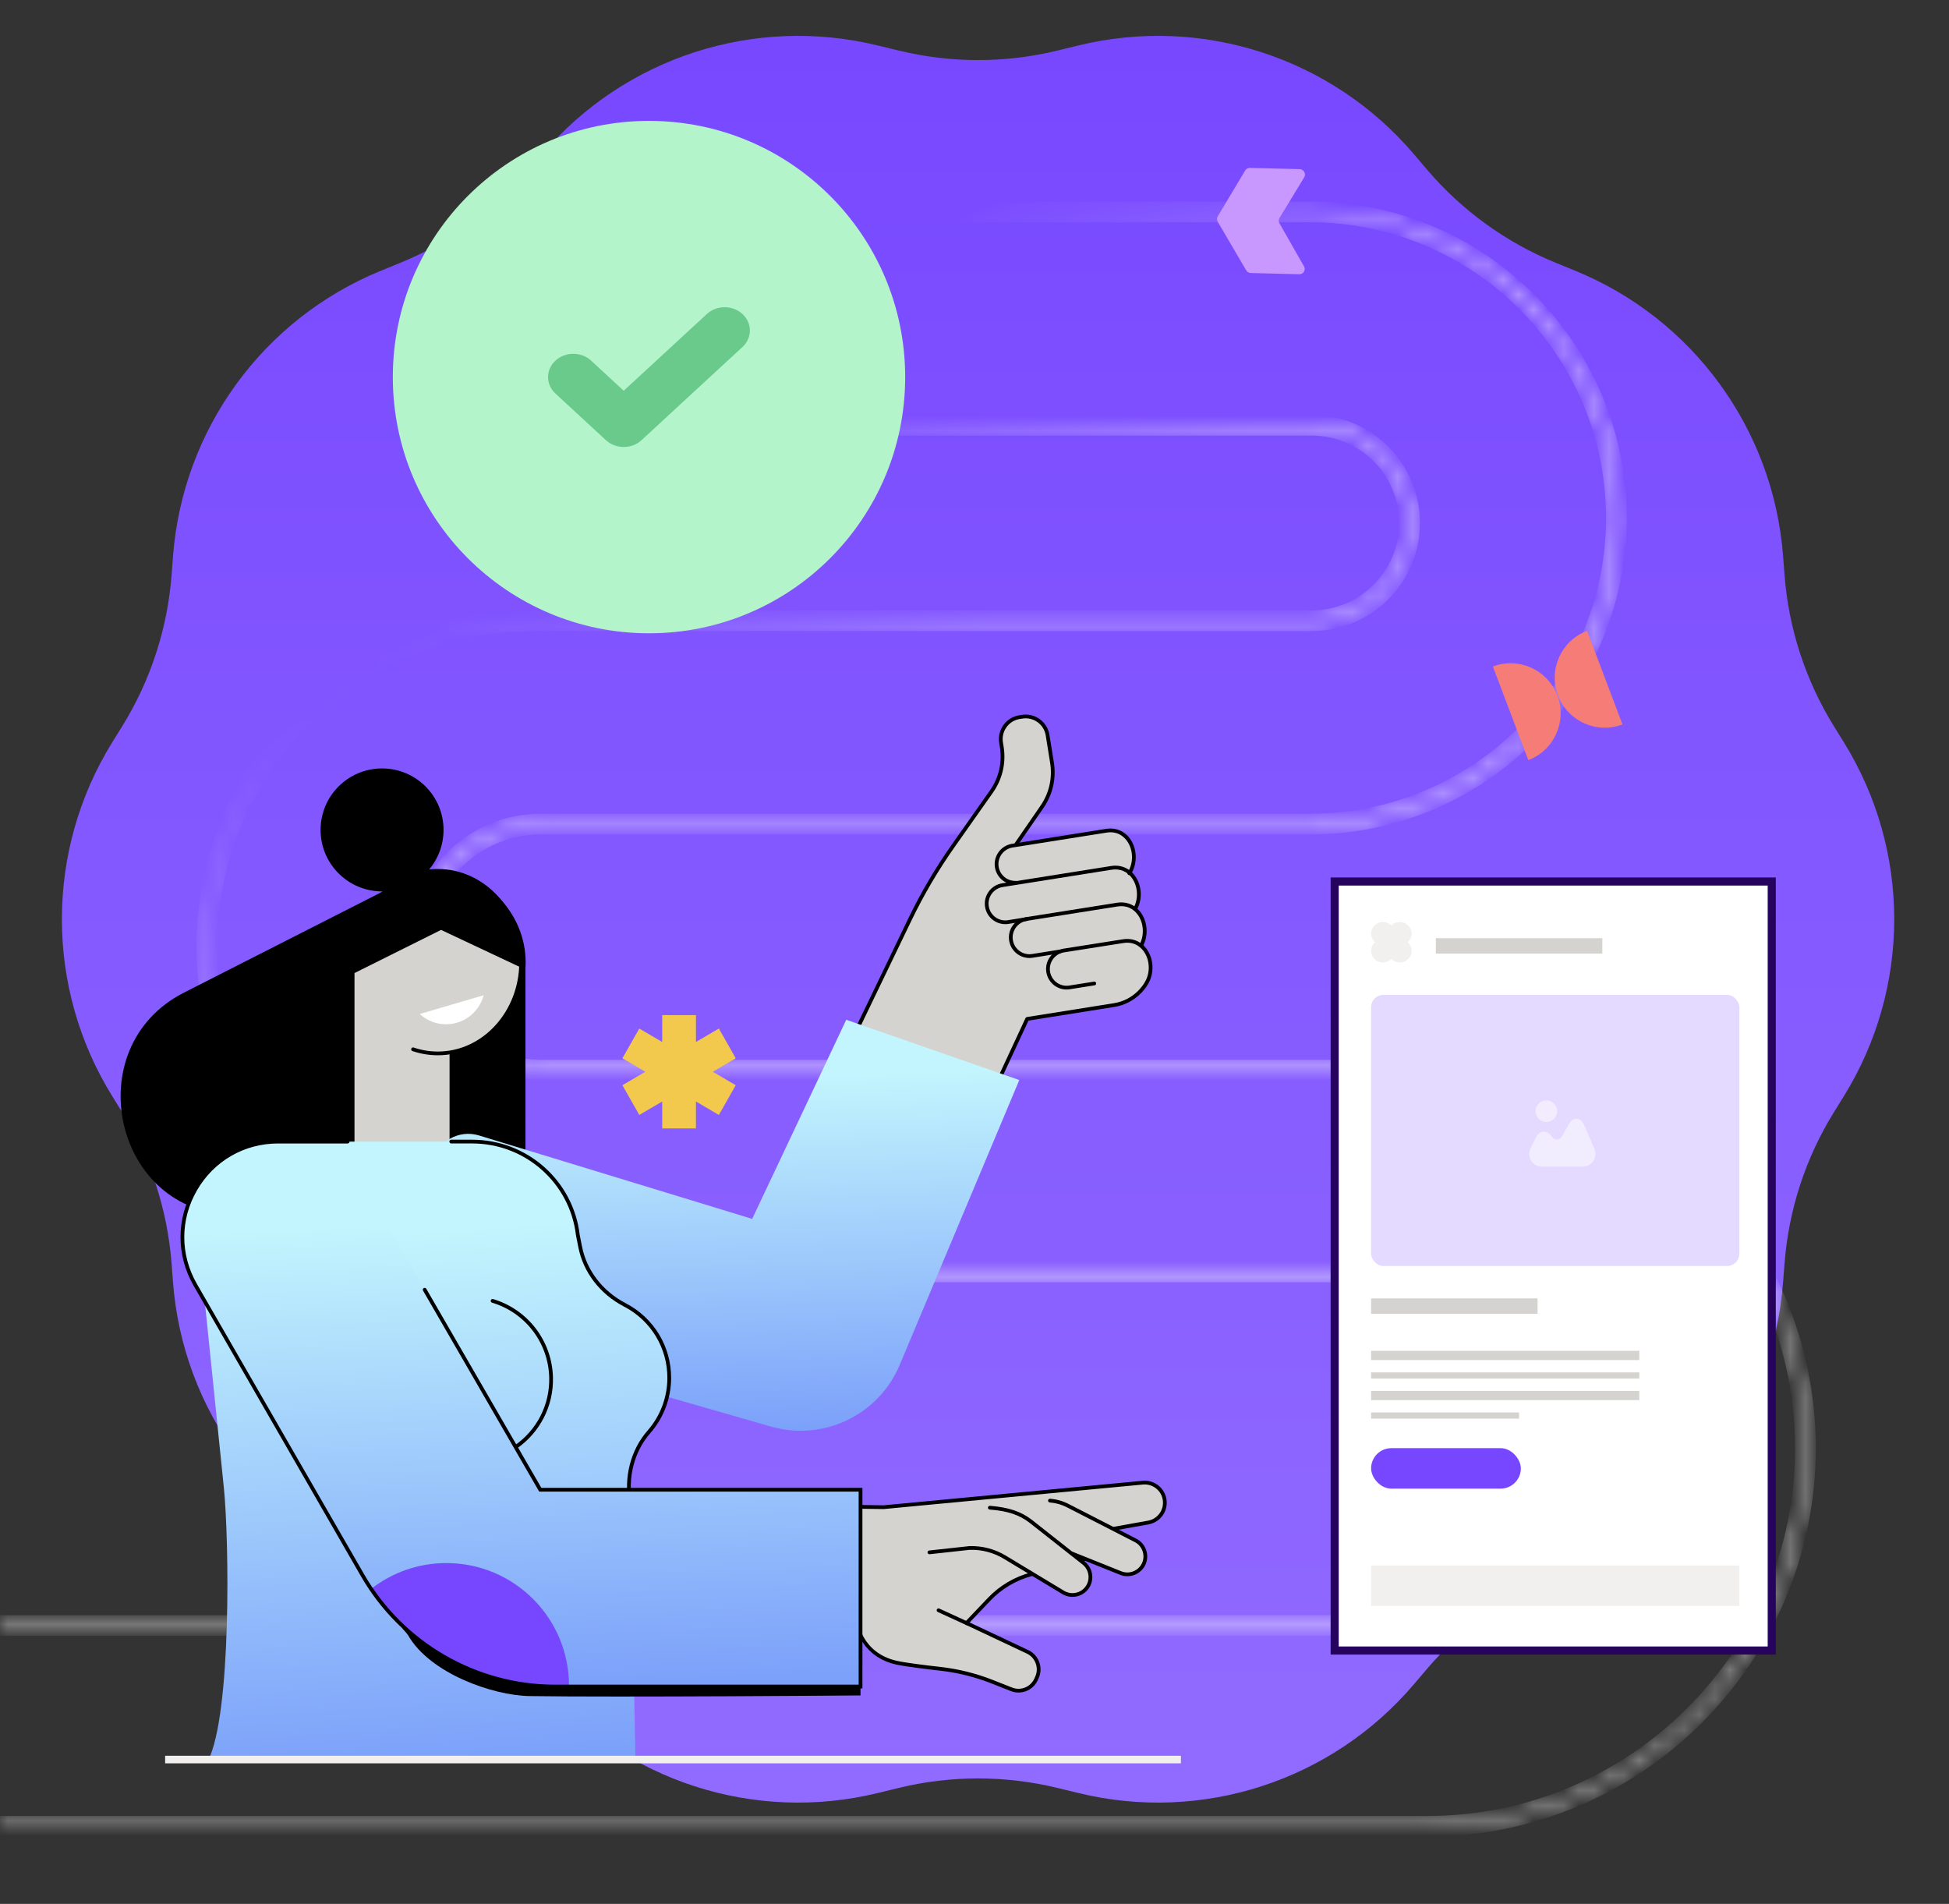 <svg width="129" height="126" viewBox="0 0 129 126" fill="none" xmlns="http://www.w3.org/2000/svg">
<rect x="0" y="0" width="129" height="126" fill="#333333" stroke="none"/>
<g clip-path="url(#clip0_8327_185696)">
<path d="M7.433 72.551C2.984 65.375 2.984 56.297 7.433 49.121L8.085 48.069C9.963 45.04 11.086 41.603 11.357 38.048L11.452 36.803C12.094 28.407 17.424 21.094 25.221 17.913L26.49 17.395C29.781 16.052 32.703 13.94 35.009 11.235L35.906 10.183C41.348 3.8 49.92 1.023 58.071 3.003L59.487 3.347C62.935 4.185 66.534 4.185 69.982 3.348L71.4 3.003C79.551 1.023 88.124 3.8 93.566 10.184L94.46 11.233C96.767 13.939 99.689 16.052 102.981 17.395L104.25 17.913C112.047 21.094 117.378 28.408 118.019 36.804L118.114 38.05C118.386 41.603 119.508 45.039 121.386 48.069L122.039 49.122C126.487 56.298 126.486 65.374 122.038 72.549L121.386 73.601C119.508 76.63 118.386 80.066 118.114 83.619L118.018 84.868C117.376 93.264 112.045 100.577 104.248 103.757L102.982 104.274C99.689 105.617 96.766 107.731 94.459 110.437L93.566 111.486C88.124 117.871 79.551 120.648 71.399 118.668L69.982 118.324C66.534 117.487 62.935 117.487 59.487 118.324L58.072 118.668C49.92 120.648 41.348 117.871 35.906 111.487L35.01 110.436C32.703 107.73 29.781 105.617 26.488 104.274L25.223 103.758C17.425 100.577 12.094 93.264 11.452 84.867L11.357 83.623C11.086 80.069 9.963 76.632 8.085 73.602L7.433 72.551Z" fill="url(#paint0_linear_8327_185696)"/>
<mask id="path-2-inside-1_8327_185696" fill="white">
<path d="M94.468 121.018H-2.85C-2.933 121.018 -3 120.951 -3 120.868C-3 120.785 -2.933 120.718 -2.85 120.718H94.468C108.186 120.718 119.348 109.559 119.348 95.844C119.348 82.128 108.186 70.97 94.468 70.97H35.806C31.233 70.97 27.512 67.251 27.512 62.679C27.512 58.107 31.233 54.388 35.806 54.388H86.723C97.813 54.388 106.834 45.368 106.834 34.281C106.834 23.194 97.813 14.175 86.723 14.175H-2.785C-2.868 14.175 -2.935 14.108 -2.935 14.025C-2.935 13.942 -2.868 13.875 -2.785 13.875H86.723C97.978 13.875 107.133 23.029 107.133 34.28C107.133 45.532 97.978 54.686 86.723 54.686H35.806C31.398 54.686 27.812 58.271 27.812 62.677C27.812 67.084 31.398 70.669 35.806 70.669H94.468C108.352 70.669 119.647 81.962 119.647 95.843C119.647 109.723 108.351 121.016 94.468 121.016L94.468 121.018Z"/>
</mask>
<path d="M94.468 121.018V121.554H95.214L94.976 120.847L94.468 121.018ZM94.468 121.016V120.48H93.722L93.96 121.187L94.468 121.016ZM94.468 120.482H-2.85V121.554H94.468V120.482ZM-2.85 120.482C-2.637 120.482 -2.464 120.655 -2.464 120.868H-3.536C-3.536 121.247 -3.229 121.554 -2.85 121.554V120.482ZM-2.464 120.868C-2.464 121.081 -2.637 121.254 -2.85 121.254V120.182C-3.229 120.182 -3.536 120.489 -3.536 120.868H-2.464ZM-2.85 121.254H94.468V120.182H-2.85V121.254ZM94.468 121.254C108.482 121.254 119.883 109.855 119.883 95.844H118.812C118.812 109.263 107.891 120.182 94.468 120.182V121.254ZM119.883 95.844C119.883 81.832 108.482 70.434 94.468 70.434V71.505C107.891 71.505 118.812 82.424 118.812 95.844H119.883ZM94.468 70.434H35.806V71.505H94.468V70.434ZM35.806 70.434C31.528 70.434 28.048 66.954 28.048 62.679H26.977C26.977 67.546 30.937 71.505 35.806 71.505V70.434ZM28.048 62.679C28.048 58.403 31.528 54.923 35.806 54.923V53.852C30.937 53.852 26.977 57.811 26.977 62.679H28.048ZM35.806 54.923H86.723V53.852H35.806V54.923ZM86.723 54.923C98.108 54.923 107.37 45.664 107.37 34.281H106.299C106.299 45.072 97.517 53.852 86.723 53.852V54.923ZM107.37 34.281C107.37 22.898 98.108 13.639 86.723 13.639V14.71C97.517 14.71 106.299 23.49 106.299 34.281H107.37ZM86.723 13.639H-2.785V14.71H86.723V13.639ZM-2.785 13.639C-2.572 13.639 -2.399 13.812 -2.399 14.025H-3.471C-3.471 14.404 -3.163 14.71 -2.785 14.71V13.639ZM-2.399 14.025C-2.399 14.238 -2.572 14.411 -2.785 14.411V13.339C-3.163 13.339 -3.471 13.646 -3.471 14.025H-2.399ZM-2.785 14.411H86.723V13.339H-2.785V14.411ZM86.723 14.411C97.682 14.411 106.598 23.325 106.598 34.28H107.669C107.669 22.733 98.273 13.339 86.723 13.339V14.411ZM106.598 34.28C106.598 45.236 97.682 54.15 86.723 54.15V55.222C98.273 55.222 107.669 45.828 107.669 34.28H106.598ZM86.723 54.15H35.806V55.222H86.723V54.15ZM35.806 54.15C31.102 54.15 27.276 57.975 27.276 62.677H28.347C28.347 58.567 31.694 55.222 35.806 55.222V54.15ZM27.276 62.677C27.276 67.38 31.102 71.205 35.806 71.205V70.134C31.693 70.134 28.347 66.788 28.347 62.677H27.276ZM35.806 71.205H94.468V70.134H35.806V71.205ZM94.468 71.205C108.056 71.205 119.111 82.258 119.111 95.843H120.182C120.182 81.666 108.648 70.134 94.468 70.134V71.205ZM119.111 95.843C119.111 109.427 108.055 120.48 94.468 120.48V121.552C108.647 121.552 120.182 110.019 120.182 95.843H119.111ZM93.96 121.187L93.96 121.189L94.976 120.847L94.975 120.845L93.96 121.187Z" fill="url(#paint1_linear_8327_185696)" mask="url(#path-2-inside-1_8327_185696)"/>
<path d="M107.389 47.944L105.044 41.75C103.333 42.398 102.472 44.309 103.119 46.019C103.767 47.73 105.678 48.591 107.389 47.944Z" fill="#F67C77"/>
<path d="M103.08 46.034C102.433 44.324 100.521 43.462 98.811 44.11L101.156 50.304C102.866 49.656 103.728 47.745 103.08 46.034Z" fill="#F67C77"/>
<path fill-rule="evenodd" clip-rule="evenodd" d="M42.712 70.929L41.197 70.038L42.313 68.07L43.829 68.959L43.83 67.179H46.063L46.064 68.959L47.58 68.07L48.697 70.038L47.181 70.929L48.697 71.82L47.58 73.788L46.064 72.898L46.063 74.679H43.83L43.829 72.898L42.313 73.788L41.197 71.82L42.712 70.929Z" fill="#F2C94C"/>
<mask id="path-7-inside-2_8327_185696" fill="white">
<path d="M94.234 107.729H-2.832C-2.915 107.729 -2.982 107.662 -2.982 107.579C-2.982 107.496 -2.915 107.429 -2.832 107.429H94.234C100.601 107.429 105.782 102.247 105.782 95.878C105.782 89.509 100.602 84.327 94.234 84.327H35.237C23.274 84.327 13.542 74.593 13.542 62.628C13.542 50.663 23.274 40.929 35.237 40.929H86.831C90.314 40.929 93.147 38.095 93.147 34.612C93.147 31.129 90.314 28.295 86.831 28.295H-2.85C-2.933 28.295 -3 28.227 -3 28.145C-3 28.062 -2.933 27.995 -2.85 27.995H86.831C90.479 27.995 93.446 30.963 93.446 34.611C93.446 38.259 90.478 41.228 86.831 41.228H35.236C23.439 41.228 13.841 50.828 13.841 62.627C13.841 74.426 23.439 84.027 35.236 84.027H94.233C100.766 84.027 106.081 89.342 106.081 95.877C106.081 102.411 100.766 107.727 94.233 107.727L94.234 107.729Z"/>
</mask>
<path d="M94.234 107.729V108.265H94.977L94.742 107.559L94.234 107.729ZM94.233 107.727V107.191H93.49L93.725 107.896L94.233 107.727ZM94.234 107.193H-2.832V108.265H94.234V107.193ZM-2.832 107.193C-2.619 107.193 -2.447 107.366 -2.447 107.579H-3.518C-3.518 107.957 -3.211 108.265 -2.832 108.265V107.193ZM-2.447 107.579C-2.447 107.792 -2.619 107.964 -2.832 107.964V106.893C-3.211 106.893 -3.518 107.2 -3.518 107.579H-2.447ZM-2.832 107.964H94.234V106.893H-2.832V107.964ZM94.234 107.964C100.897 107.964 106.318 102.543 106.318 95.878H105.246C105.246 101.951 100.305 106.893 94.234 106.893V107.964ZM106.318 95.878C106.318 89.214 100.898 83.792 94.234 83.792V84.863C100.306 84.863 105.246 89.805 105.246 95.878H106.318ZM94.234 83.792H35.237V84.863H94.234V83.792ZM35.237 83.792C23.57 83.792 14.078 74.297 14.078 62.628H13.006C13.006 74.889 22.978 84.863 35.237 84.863V83.792ZM14.078 62.628C14.078 50.959 23.57 41.465 35.237 41.465V40.393C22.978 40.393 13.006 50.368 13.006 62.628H14.078ZM35.237 41.465H86.831V40.393H35.237V41.465ZM86.831 41.465C90.61 41.465 93.683 38.391 93.683 34.612H92.611C92.611 37.799 90.018 40.393 86.831 40.393V41.465ZM93.683 34.612C93.683 30.833 90.61 27.759 86.831 27.759V28.83C90.018 28.83 92.611 31.424 92.611 34.612H93.683ZM86.831 27.759H-2.85V28.83H86.831V27.759ZM-2.85 27.759C-2.637 27.759 -2.464 27.932 -2.464 28.145H-3.536C-3.536 28.523 -3.229 28.83 -2.85 28.83V27.759ZM-2.464 28.145C-2.464 28.358 -2.637 28.53 -2.85 28.53V27.459C-3.229 27.459 -3.536 27.766 -3.536 28.145H-2.464ZM-2.85 28.53H86.831V27.459H-2.85V28.53ZM86.831 28.53C90.183 28.53 92.91 31.259 92.91 34.611H93.981C93.981 30.667 90.775 27.459 86.831 27.459V28.53ZM92.91 34.611C92.91 37.964 90.182 40.692 86.831 40.692V41.764C90.774 41.764 93.981 38.555 93.981 34.611H92.91ZM86.831 40.692H35.236V41.764H86.831V40.692ZM35.236 40.692C23.142 40.692 13.305 50.532 13.305 62.627H14.377C14.377 51.123 23.735 41.764 35.236 41.764V40.692ZM13.305 62.627C13.305 74.722 23.143 84.562 35.236 84.562V83.491C23.735 83.491 14.377 74.13 14.377 62.627H13.305ZM35.236 84.562H94.233V83.491H35.236V84.562ZM94.233 84.562C100.47 84.562 105.545 89.638 105.545 95.877H106.617C106.617 89.047 101.062 83.491 94.233 83.491V84.562ZM105.545 95.877C105.545 102.115 100.47 107.191 94.233 107.191V108.263C101.062 108.263 106.617 102.707 106.617 95.877H105.545ZM93.725 107.896L93.726 107.898L94.742 107.559L94.741 107.557L93.725 107.896Z" fill="url(#paint2_linear_8327_185696)" mask="url(#path-7-inside-2_8327_185696)"/>
<path d="M42.956 8C33.591 8 26 15.591 26 24.956C26 34.32 33.591 41.912 42.956 41.912C52.32 41.912 59.912 34.32 59.912 24.956C59.912 15.591 52.32 8 42.956 8Z" fill="#B4F4CB"/>
<path fill-rule="evenodd" clip-rule="evenodd" d="M49.144 20.783C49.796 21.385 49.796 22.361 49.144 22.963L42.464 29.129C41.812 29.731 40.755 29.731 40.102 29.129L36.763 26.046C36.11 25.444 36.11 24.468 36.763 23.866C37.415 23.264 38.472 23.264 39.124 23.866L41.283 25.859L46.782 20.783C47.434 20.181 48.491 20.181 49.144 20.783Z" fill="#6ACA8C"/>
<path d="M26.801 58.254L12.18 65.69C5.059 69.312 7.555 80.384 15.491 80.384H34.779V63.767L26.8 58.254H26.801Z" fill="black"/>
<path d="M29.755 63.698H23.463V80.384H29.755V63.698Z" fill="#D5D3CF"/>
<path d="M28.978 69.714C32.024 69.714 34.493 67.01 34.493 63.673C34.493 60.337 32.024 57.633 28.978 57.633C25.932 57.633 23.463 60.337 23.463 63.673C23.463 67.01 25.932 69.714 28.978 69.714Z" fill="#D5D3CF"/>
<path d="M27.78 67.108C28.176 67.47 28.686 67.715 29.26 67.773C30.542 67.904 31.697 67.072 32.015 65.864L27.78 67.108V67.108Z" fill="white"/>
<path d="M25.287 58.993C27.535 58.993 29.357 57.171 29.357 54.924C29.357 52.676 27.535 50.855 25.287 50.855C23.04 50.855 21.218 52.676 21.218 54.924C21.218 57.171 23.04 58.993 25.287 58.993Z" fill="black"/>
<path d="M29.193 61.541L34.77 64.165C34.781 64.01 34.792 63.855 34.792 63.697C34.792 60.361 32.026 57.633 28.98 57.633C25.934 57.633 23.27 60.471 23.27 63.807C23.27 64.034 23.283 64.256 23.305 64.476L29.193 61.541Z" fill="black"/>
<path d="M28.978 69.838C28.405 69.838 27.84 69.744 27.299 69.56C27.234 69.538 27.199 69.468 27.221 69.403C27.243 69.338 27.314 69.303 27.378 69.325C27.894 69.501 28.432 69.591 28.978 69.591C31.951 69.591 34.37 66.936 34.37 63.674C34.37 60.412 31.951 57.758 28.978 57.758C26.201 57.758 23.896 60.041 23.615 63.068C23.609 63.136 23.548 63.185 23.481 63.18C23.413 63.173 23.362 63.113 23.369 63.045C23.662 59.889 26.073 57.51 28.979 57.51C32.089 57.51 34.618 60.275 34.618 63.674C34.618 67.073 32.088 69.838 28.979 69.838H28.978Z" fill="black"/>
<path d="M66.917 62.23C67.023 62.904 67.655 63.365 68.329 63.261L72.17 62.646L72.42 64.243L73.348 64.098C74.831 63.865 75.479 62.669 75.466 62.683C76.227 61.496 75.495 59.626 73.948 59.867L67.948 60.819C67.273 60.925 66.812 61.556 66.917 62.231V62.23Z" fill="#D5D3CF"/>
<path d="M69.375 64.318C69.481 64.992 70.113 65.453 70.787 65.348L72.557 65.066L72.806 66.662L73.735 66.517C75.218 66.285 75.866 65.089 75.853 65.103C76.614 63.916 75.882 62.045 74.335 62.287L70.405 62.906C69.731 63.012 69.27 63.644 69.375 64.318Z" fill="#D5D3CF"/>
<path d="M63.091 55.975L65.621 52.384C66.225 51.527 66.47 50.469 66.304 49.434L66.258 49.147C66.129 48.345 66.675 47.591 67.477 47.462L67.652 47.434C68.454 47.305 69.209 47.851 69.337 48.653L69.629 50.475C69.796 51.511 69.55 52.571 68.944 53.428L66.004 57.591L72.308 56.58L73.903 66.526L67.945 67.482L59.035 86.686L49.654 82.793L60.22 60.859C61.041 59.154 62.001 57.521 63.091 55.974V55.975Z" fill="#D5D3CF"/>
<path d="M65.32 59.993C65.426 60.667 66.058 61.128 66.732 61.023L71.78 60.216L72.029 61.812L72.958 61.667C74.441 61.435 75.089 60.239 75.076 60.253C75.836 59.066 75.104 57.195 73.557 57.437L66.351 58.582C65.677 58.687 65.216 59.319 65.321 59.994L65.32 59.993Z" fill="#D5D3CF"/>
<path d="M65.901 57.39C66.007 58.064 66.639 58.525 67.313 58.42L71.45 57.759L71.7 59.355L72.628 59.21C74.112 58.978 74.759 57.782 74.746 57.795C75.507 56.609 74.775 54.738 73.228 54.98L66.932 55.978C66.258 56.084 65.797 56.716 65.902 57.39L65.901 57.39Z" fill="#D5D3CF"/>
<path d="M67.194 58.547C66.528 58.547 65.956 58.061 65.852 57.397C65.737 56.656 66.245 55.959 66.986 55.843L73.209 54.856C73.88 54.752 74.474 55.015 74.842 55.578C75.279 56.248 75.283 57.187 74.851 57.861C74.814 57.918 74.738 57.935 74.68 57.898C74.622 57.861 74.606 57.785 74.642 57.727C75.023 57.133 75.02 56.305 74.634 55.713C74.451 55.432 74.027 54.978 73.247 55.101L67.024 56.088C66.418 56.183 66.002 56.752 66.097 57.358C66.184 57.916 66.674 58.32 67.238 58.297C67.307 58.292 67.364 58.348 67.366 58.416C67.369 58.485 67.316 58.542 67.247 58.545C67.229 58.546 67.211 58.546 67.193 58.546L67.194 58.547Z" fill="black"/>
<path d="M66.543 61.161C65.877 61.161 65.303 60.68 65.199 60.012C65.143 59.653 65.23 59.294 65.444 59C65.658 58.707 65.974 58.514 66.332 58.458L73.538 57.313C74.184 57.212 74.767 57.456 75.136 57.984C75.584 58.622 75.628 59.515 75.247 60.206C75.214 60.266 75.138 60.288 75.078 60.255C75.018 60.222 74.996 60.147 75.029 60.086C75.36 59.486 75.321 58.68 74.933 58.126C74.615 57.673 74.133 57.471 73.576 57.558L66.37 58.703C66.077 58.749 65.819 58.907 65.643 59.146C65.468 59.386 65.397 59.68 65.443 59.973C65.534 60.561 66.07 60.972 66.66 60.907L67.928 60.704C67.995 60.692 68.059 60.739 68.07 60.807C68.081 60.874 68.034 60.938 67.967 60.949L66.693 61.153C66.642 61.159 66.592 61.162 66.542 61.162L66.543 61.161Z" fill="black"/>
<path d="M68.134 63.399C67.848 63.399 67.57 63.309 67.336 63.137C67.042 62.923 66.85 62.608 66.793 62.249C66.737 61.89 66.824 61.531 67.038 61.238C67.252 60.945 67.568 60.752 67.927 60.696L73.926 59.745C74.573 59.644 75.156 59.888 75.525 60.416C75.972 61.056 76.016 61.949 75.634 62.64C75.601 62.7 75.526 62.722 75.466 62.688C75.406 62.655 75.384 62.58 75.417 62.52C75.749 61.92 75.71 61.113 75.322 60.559C75.005 60.105 74.522 59.902 73.965 59.99L67.965 60.941C67.359 61.036 66.944 61.605 67.038 62.211C67.085 62.504 67.242 62.762 67.482 62.937C67.722 63.112 68.015 63.184 68.309 63.138L70.13 62.847C70.197 62.835 70.261 62.882 70.272 62.95C70.283 63.017 70.237 63.081 70.169 63.092L68.347 63.383C68.276 63.394 68.205 63.4 68.134 63.4V63.399Z" fill="black"/>
<path d="M59.034 86.81C59.018 86.81 59.002 86.808 58.987 86.801L49.607 82.908C49.575 82.895 49.551 82.869 49.538 82.838C49.526 82.806 49.528 82.77 49.542 82.74L60.108 60.805C60.929 59.1 61.899 57.451 62.989 55.904L65.519 52.312C66.108 51.477 66.343 50.462 66.181 49.453L66.135 49.166C66.068 48.746 66.168 48.324 66.418 47.979C66.667 47.634 67.037 47.407 67.457 47.339L67.632 47.311C68.053 47.244 68.474 47.344 68.82 47.594C69.165 47.844 69.392 48.213 69.459 48.633L69.752 50.455C69.924 51.53 69.673 52.611 69.045 53.5L67.367 55.934C67.329 55.991 67.251 56.005 67.195 55.966C67.139 55.927 67.124 55.85 67.163 55.794L68.842 53.358C69.433 52.52 69.669 51.504 69.507 50.494L69.215 48.672C69.158 48.317 68.966 48.005 68.675 47.794C68.383 47.583 68.027 47.498 67.672 47.555L67.497 47.583C67.142 47.64 66.83 47.832 66.62 48.124C66.409 48.415 66.324 48.772 66.381 49.127L66.427 49.414C66.599 50.487 66.349 51.566 65.723 52.455L63.193 56.046C62.11 57.582 61.148 59.219 60.332 60.913L49.823 82.729L58.973 86.527L67.875 67.38C67.892 67.342 67.927 67.316 67.967 67.309L73.717 66.394C75.084 66.181 75.703 65.12 75.74 65.054C75.743 65.048 75.747 65.041 75.75 65.035C76.131 64.441 76.128 63.613 75.742 63.021C75.558 62.74 75.134 62.286 74.355 62.409L70.426 63.028C69.82 63.123 69.404 63.693 69.499 64.298C69.594 64.904 70.163 65.32 70.769 65.225L72.411 64.964C72.478 64.953 72.541 64.999 72.553 65.067C72.563 65.134 72.517 65.198 72.45 65.208L70.808 65.469C70.449 65.526 70.09 65.439 69.796 65.225C69.503 65.01 69.311 64.695 69.254 64.336C69.139 63.595 69.647 62.899 70.388 62.783L74.317 62.164C74.987 62.059 75.582 62.322 75.95 62.886C76.387 63.557 76.391 64.495 75.959 65.169H75.958C75.834 65.412 75.117 66.426 73.756 66.639L68.072 67.544L59.148 86.739C59.127 86.784 59.082 86.811 59.035 86.811L59.034 86.81Z" fill="black"/>
<path d="M31.697 75.142L49.785 80.666L56.012 67.489L67.465 71.476L59.55 90.33C58.156 93.653 54.495 95.407 51.031 94.412L25.982 87.218L28.624 76.878C28.968 75.532 30.365 74.742 31.696 75.142H31.697Z" fill="url(#paint3_linear_8327_185696)"/>
<path d="M13.766 116.531C15.334 113.44 15.168 101.887 14.815 98.439L13.116 81.866L18.407 75.552H31.251C34.84 75.552 37.834 78.251 38.245 81.729L38.383 82.433C38.71 84.103 39.763 85.563 41.286 86.323C43.081 87.219 44.309 89.077 44.296 91.22C44.288 92.576 43.782 93.811 42.954 94.758C41.82 96.055 41.404 97.833 41.736 99.525L42.062 116.531H13.767H13.766Z" fill="url(#paint4_linear_8327_185696)"/>
<line x1="78.162" y1="116.447" x2="10.93" y2="116.447" stroke="#F1F0EE" stroke-width="0.502"/>
<path d="M43.491 109.232C43.433 109.232 43.38 109.189 43.369 109.13L41.613 99.547C41.267 97.785 41.734 95.963 42.86 94.676C43.698 93.719 44.163 92.491 44.172 91.218C44.184 89.216 43.087 87.397 41.307 86.472C39.709 85.641 38.604 84.205 38.276 82.533L38.123 81.752C37.714 78.283 34.76 75.674 31.251 75.674H29.867C29.799 75.674 29.743 75.619 29.743 75.551C29.743 75.482 29.799 75.427 29.867 75.427H31.251C34.885 75.427 37.944 78.129 38.367 81.714L38.519 82.485C38.833 84.083 39.891 85.456 41.422 86.252C43.284 87.22 44.433 89.123 44.42 91.219C44.411 92.552 43.924 93.837 43.047 94.838C41.971 96.068 41.526 97.811 41.857 99.499L43.613 109.084C43.625 109.151 43.581 109.216 43.514 109.228C43.506 109.23 43.498 109.23 43.491 109.23V109.232Z" fill="black"/>
<path d="M34.122 95.896C34.082 95.896 34.044 95.877 34.02 95.843C33.981 95.786 33.995 95.709 34.051 95.67C35.536 94.646 36.396 92.962 36.351 91.164C36.294 88.863 34.773 86.872 32.567 86.211C32.501 86.191 32.464 86.122 32.484 86.056C32.504 85.991 32.573 85.954 32.639 85.973C34.947 86.665 36.539 88.749 36.599 91.158C36.646 93.04 35.746 94.803 34.192 95.875C34.171 95.889 34.146 95.897 34.122 95.897V95.896Z" fill="black"/>
<path d="M56.955 112.204C56.955 112.204 40.854 112.336 35.059 112.247C32.595 112.209 28.462 110.737 27.021 108.238C26.944 108.105 26.625 107.768 26.625 107.768L56.955 108.962V112.204Z" fill="black"/>
<path d="M52.517 106.961L56.631 107.15C56.631 107.15 56.847 109.502 59.377 110.045C59.964 110.17 61.192 110.323 62.231 110.44C63.413 110.573 64.57 110.862 65.676 111.298L66.944 111.798C67.581 112.049 68.302 111.754 68.579 111.128L68.639 110.994C68.921 110.36 68.644 109.617 68.016 109.321L63.971 107.414L65.466 105.842C66.233 105.036 67.209 104.46 68.284 104.178L72.606 102.952C73.325 102.748 73.782 102.046 73.679 101.307L73.662 101.18L76.044 100.753C76.741 100.605 77.198 99.934 77.081 99.231C76.967 98.54 76.338 98.056 75.641 98.122L58.492 99.745L52.875 99.666L52.518 106.96L52.517 106.961Z" fill="#D5D3CF"/>
<path d="M75.766 97.993C75.721 97.993 75.675 97.995 75.629 97.999L58.486 99.622L52.877 99.543C52.812 99.538 52.754 99.594 52.751 99.661L52.394 106.955C52.392 106.988 52.404 107.02 52.426 107.045C52.448 107.069 52.479 107.083 52.512 107.085L56.524 107.27C56.606 107.749 57.077 109.679 59.351 110.167C59.956 110.296 61.244 110.454 62.218 110.564C63.386 110.695 64.534 110.981 65.631 111.414L66.899 111.914C67.599 112.19 68.388 111.867 68.694 111.178L68.753 111.045C69.059 110.355 68.753 109.531 68.07 109.209L64.18 107.375L65.557 105.927C66.308 105.137 67.263 104.574 68.317 104.297L72.641 103.071C73.415 102.852 73.914 102.086 73.802 101.29L73.801 101.282L76.066 100.875C76.833 100.712 77.331 99.981 77.203 99.211C77.087 98.505 76.47 97.992 75.767 97.992L75.766 97.993ZM58.491 99.87C58.495 99.87 58.499 99.87 58.503 99.869L75.653 98.246C76.283 98.188 76.856 98.628 76.959 99.252C77.065 99.892 76.651 100.498 76.017 100.633L73.639 101.059C73.574 101.071 73.529 101.132 73.539 101.198L73.556 101.325C73.65 101.999 73.228 102.648 72.572 102.834L68.25 104.059C67.154 104.347 66.159 104.934 65.377 105.757L63.881 107.329C63.854 107.357 63.842 107.398 63.849 107.437C63.856 107.477 63.882 107.51 63.918 107.527L67.963 109.434C68.525 109.699 68.777 110.377 68.526 110.945L68.466 111.078C68.215 111.645 67.566 111.912 66.989 111.683L65.721 111.183C64.604 110.742 63.434 110.451 62.245 110.318C61.277 110.209 59.998 110.052 59.403 109.924C56.995 109.408 56.763 107.232 56.754 107.14C56.748 107.078 56.698 107.03 56.637 107.027L52.647 106.843L52.993 99.793L58.49 99.87H58.491V99.87Z" fill="black"/>
<path d="M62.866 102.49L64.163 102.447C64.987 102.419 65.801 102.63 66.508 103.057L70.374 105.389C70.931 105.725 71.653 105.552 71.996 105.001C72.323 104.476 72.194 103.788 71.698 103.419L67.64 100.4C67.312 100.156 66.939 99.98 66.542 99.883L64.404 99.36L62.866 102.491V102.49Z" fill="#D5D3CF"/>
<path d="M66.3 102.491L67.572 102.233C68.38 102.069 69.218 102.143 69.985 102.447L74.184 104.108C74.788 104.347 75.472 104.057 75.72 103.456C75.956 102.885 75.713 102.228 75.163 101.946L70.663 99.639C70.299 99.452 69.902 99.341 69.494 99.311L67.299 99.148L66.3 102.49L66.3 102.491Z" fill="#D5D3CF"/>
<path d="M69.494 99.187C69.43 99.187 69.375 99.237 69.37 99.302C69.365 99.37 69.416 99.429 69.485 99.434C69.878 99.463 70.255 99.569 70.606 99.749L75.107 102.056C75.595 102.306 75.814 102.901 75.605 103.409C75.384 103.943 74.767 104.205 74.23 103.993L71.01 102.703C70.947 102.678 70.874 102.709 70.849 102.773C70.824 102.836 70.855 102.908 70.918 102.934L74.138 104.223C74.802 104.485 75.562 104.163 75.834 103.504C76.093 102.878 75.823 102.145 75.219 101.836L70.719 99.529C70.338 99.334 69.93 99.219 69.503 99.188C69.5 99.188 69.497 99.188 69.494 99.188L69.494 99.187Z" fill="black"/>
<path d="M65.514 99.655C65.45 99.655 65.396 99.704 65.39 99.769C65.385 99.837 65.436 99.897 65.504 99.902C66.706 99.998 67.474 100.255 68.156 100.787L71.619 103.515C72.063 103.846 72.18 104.468 71.89 104.934C71.584 105.425 70.932 105.581 70.437 105.283L66.57 102.95C65.841 102.511 65.006 102.294 64.157 102.323L61.503 102.612C61.435 102.62 61.386 102.681 61.393 102.749C61.401 102.817 61.462 102.865 61.53 102.859L64.174 102.569C64.966 102.542 65.755 102.747 66.442 103.162L70.309 105.495C70.919 105.863 71.723 105.67 72.1 105.065C72.458 104.49 72.313 103.723 71.769 103.319L68.309 100.592C67.595 100.034 66.762 99.754 65.523 99.655C65.52 99.655 65.516 99.655 65.513 99.655H65.514Z" fill="black"/>
<path d="M62.121 106.445C62.073 106.445 62.029 106.472 62.008 106.518C61.979 106.58 62.007 106.654 62.069 106.682L63.967 107.552C64.03 107.581 64.103 107.554 64.132 107.491C64.16 107.429 64.133 107.355 64.071 107.327L62.172 106.456C62.155 106.448 62.138 106.445 62.121 106.445Z" fill="black"/>
<path d="M56.956 98.589H35.759L22.442 75.552H18.407C13.54 75.552 10.497 80.817 12.926 85.034L24.001 104.263C26.622 108.812 31.473 111.616 36.723 111.616H56.956V98.589Z" fill="url(#paint5_linear_8327_185696)"/>
<path d="M29.544 103.444C27.665 103.444 25.936 104.084 24.561 105.156C27.277 109.176 31.826 111.617 36.724 111.617H37.658C37.658 111.598 37.66 111.579 37.66 111.56C37.66 107.078 34.026 103.444 29.544 103.444V103.444Z" fill="#7747FF"/>
<path d="M57.08 111.74H36.724C31.445 111.74 26.529 108.898 23.894 104.324L12.819 85.096C11.656 83.076 11.658 80.666 12.824 78.649C13.99 76.631 16.077 75.427 18.408 75.427H23.009C23.078 75.427 23.133 75.483 23.133 75.551C23.133 75.62 23.078 75.675 23.009 75.675H18.408C16.167 75.675 14.16 76.833 13.039 78.774C11.917 80.713 11.916 83.031 13.034 84.973L24.11 104.201C26.7 108.698 31.534 111.492 36.724 111.492H56.832V98.713H35.687L35.651 98.651L28.001 85.416C27.966 85.357 27.987 85.281 28.046 85.247C28.105 85.213 28.181 85.233 28.215 85.292L35.831 98.466H57.081V111.741L57.08 111.74Z" fill="black"/>
<rect x="88.339" y="58.339" width="28.929" height="50.893" fill="white" stroke="#26045D" stroke-width="0.536"/>
<rect x="90.75" y="103.607" width="24.375" height="2.679" fill="#F1F0EE"/>
<rect x="90.75" y="95.839" width="9.911" height="2.679" rx="1.339" fill="#7747FF"/>
<rect x="90.75" y="65.839" width="24.375" height="17.946" rx="0.816" fill="#E4DAFF"/>
<path d="M105.531 76.035L104.868 74.488C104.747 74.204 104.567 74.045 104.363 74.034C104.16 74.023 103.963 74.165 103.814 74.435L103.412 75.157C103.328 75.309 103.208 75.399 103.077 75.411C102.944 75.424 102.81 75.354 102.703 75.217L102.657 75.158C102.506 74.97 102.321 74.879 102.13 74.898C101.94 74.916 101.777 75.048 101.67 75.261L101.304 75.991C101.173 76.254 101.186 76.561 101.34 76.811C101.494 77.061 101.762 77.21 102.058 77.21L104.755 77.208C105.039 77.208 105.303 77.066 105.459 76.83C105.618 76.593 105.644 76.295 105.532 76.036L105.531 76.035Z" fill="#F1EDFF"/>
<path d="M102.35 74.253C102.743 74.253 103.065 73.933 103.063 73.538C103.062 73.143 102.743 72.823 102.348 72.824C101.953 72.826 101.633 73.145 101.634 73.54C101.636 73.935 101.955 74.255 102.35 74.253Z" fill="#F1EDFF"/>
<path d="M93.168 62.357C93.331 62.213 93.429 62.004 93.429 61.785C93.429 61.362 93.078 61.018 92.647 61.018C92.436 61.018 92.235 61.102 92.089 61.247C91.943 61.102 91.743 61.018 91.532 61.018C91.101 61.018 90.75 61.362 90.75 61.785C90.75 62.004 90.847 62.213 91.011 62.357C90.847 62.501 90.75 62.71 90.75 62.929C90.75 63.352 91.101 63.696 91.532 63.696C91.743 63.696 91.944 63.612 92.089 63.467C92.235 63.612 92.436 63.696 92.647 63.696C93.078 63.696 93.429 63.352 93.429 62.929C93.429 62.71 93.331 62.501 93.168 62.357Z" fill="#F1F0EE"/>
<rect x="90.75" y="85.929" width="11.018" height="1.02" fill="#D5D3CF"/>
<rect x="95.036" y="62.089" width="11.018" height="1.02" fill="#D5D3CF"/>
<rect x="90.75" y="89.397" width="17.752" height="0.612" fill="#D5D3CF"/>
<rect x="90.75" y="90.826" width="17.752" height="0.408" fill="#D5D3CF"/>
<rect x="90.75" y="92.05" width="17.752" height="0.612" fill="#D5D3CF"/>
<rect x="90.75" y="93.478" width="9.794" height="0.408" fill="#D5D3CF"/>
<path d="M86.309 17.63L84.685 14.78C84.622 14.669 84.623 14.534 84.688 14.426L86.324 11.732C86.464 11.501 86.295 11.201 86.02 11.194L82.727 11.112C82.6 11.109 82.483 11.173 82.418 11.28L80.599 14.32C80.534 14.429 80.534 14.565 80.599 14.676L82.482 17.889C82.545 17.997 82.661 18.065 82.786 18.068L85.998 18.151C86.272 18.157 86.445 17.868 86.309 17.63Z" fill="#C898FF"/>
</g>
<defs>
<linearGradient id="paint0_linear_8327_185696" x1="64.735" y1="-0.225" x2="64.735" y2="121.897" gradientUnits="userSpaceOnUse">
<stop stop-color="#7747FF"/>
<stop offset="1" stop-color="#926CFF"/>
</linearGradient>
<linearGradient id="paint1_linear_8327_185696" x1="54.054" y1="43.072" x2="40.393" y2="22.447" gradientUnits="userSpaceOnUse">
<stop stop-color="white"/>
<stop offset="0.792" stop-color="white" stop-opacity="0"/>
</linearGradient>
<linearGradient id="paint2_linear_8327_185696" x1="77.893" y1="32.089" x2="64.378" y2="14.048" gradientUnits="userSpaceOnUse">
<stop stop-color="white"/>
<stop offset="1" stop-color="white" stop-opacity="0"/>
</linearGradient>
<linearGradient id="paint3_linear_8327_185696" x1="42.053" y1="71.528" x2="42.813" y2="94.817" gradientUnits="userSpaceOnUse">
<stop stop-color="#C2F5FD"/>
<stop offset="1" stop-color="#7CA1FA"/>
</linearGradient>
<linearGradient id="paint4_linear_8327_185696" x1="25.196" y1="81.637" x2="27.483" y2="116.611" gradientUnits="userSpaceOnUse">
<stop stop-color="#C2F5FD"/>
<stop offset="1" stop-color="#7CA1FA"/>
</linearGradient>
<linearGradient id="paint5_linear_8327_185696" x1="29.461" y1="80.907" x2="30.695" y2="111.769" gradientUnits="userSpaceOnUse">
<stop stop-color="#C2F5FD"/>
<stop offset="1" stop-color="#7CA1FA"/>
</linearGradient>
<clipPath id="clip0_8327_185696">
<rect width="129" height="126" fill="white"/>
</clipPath>
</defs>
</svg>
